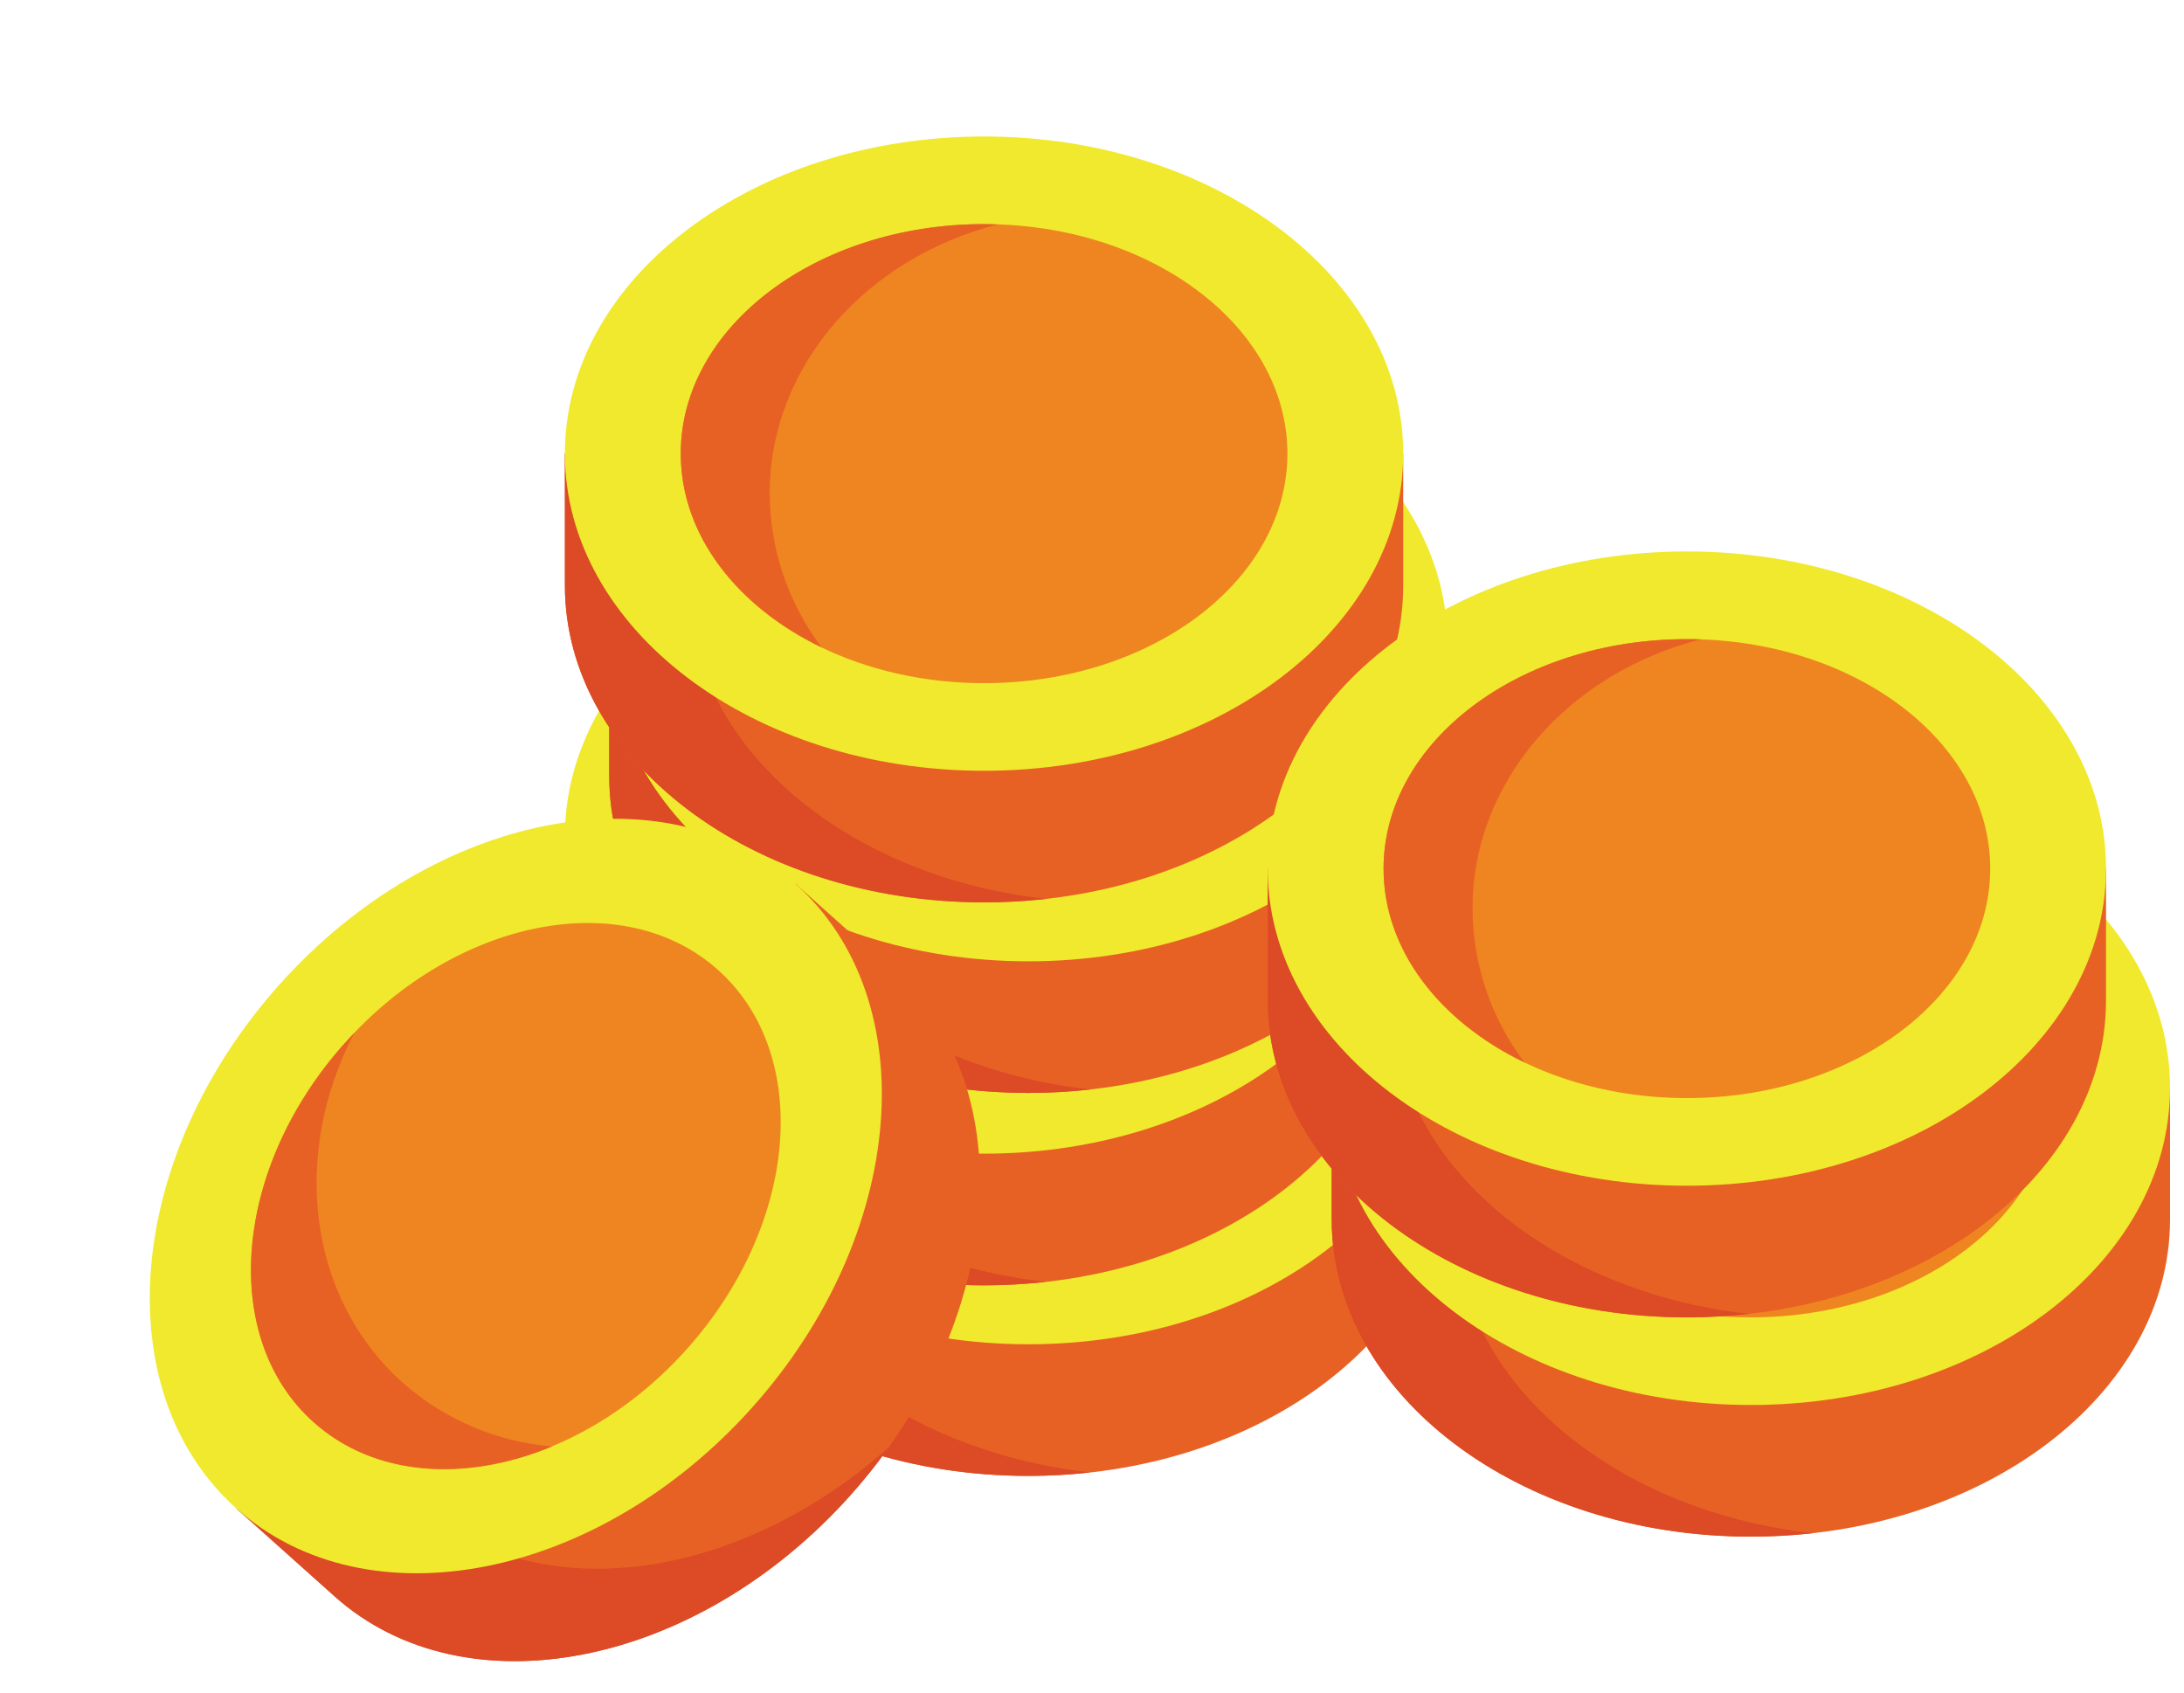 <svg width="40" height="31" viewBox="0 0 40 31" fill="none" xmlns="http://www.w3.org/2000/svg">
<g filter="url(#filter0_d_2127_5514)">
<path d="M26.511 19.223V16.812H25.82C24.61 14.808 21.937 13.415 18.834 13.415C15.732 13.415 13.059 14.808 11.848 16.812H11.158V19.223C11.158 22.431 14.595 25.032 18.834 25.032C23.075 25.032 26.511 22.435 26.511 19.223Z" fill="#E86124"/>
<path d="M13.426 19.223V16.812H14.117C15.177 15.057 17.361 13.771 19.969 13.478C19.592 13.436 19.213 13.415 18.834 13.415C15.732 13.415 13.059 14.808 11.848 16.812H11.158V19.223C11.158 22.431 14.595 25.032 18.834 25.032C19.213 25.032 19.592 25.011 19.969 24.968C16.266 24.554 13.426 22.14 13.426 19.223Z" fill="#DC4A26"/>
<path d="M18.834 22.621C23.074 22.621 26.512 20.02 26.512 16.813C26.512 13.605 23.074 11.004 18.834 11.004C14.595 11.004 11.158 13.605 11.158 16.813C11.158 20.02 14.595 22.621 18.834 22.621Z" fill="#F0E92D"/>
<path d="M18.834 21.016C21.903 21.016 24.39 19.134 24.39 16.813C24.39 14.491 21.903 12.61 18.834 12.61C15.766 12.61 13.279 14.491 13.279 16.813C13.279 19.134 15.766 21.016 18.834 21.016Z" fill="#EF8521"/>
<path d="M14.909 17.541C14.909 15.2 16.679 13.227 19.088 12.614C19.004 12.614 18.919 12.609 18.835 12.609C15.766 12.609 13.278 14.491 13.278 16.812C13.278 18.306 14.311 19.614 15.859 20.362C15.246 19.549 14.912 18.56 14.909 17.541Z" fill="#E86124"/>
<path d="M25.7 15.733V13.322H25.009C23.799 11.318 21.126 9.925 18.023 9.925C14.92 9.925 12.248 11.318 11.037 13.322H10.346V15.733C10.346 18.941 13.783 21.541 18.023 21.541C22.263 21.541 25.7 18.941 25.7 15.733Z" fill="#E86124"/>
<path d="M12.615 15.733V13.322H13.306C14.366 11.567 16.551 10.281 19.157 9.988C18.781 9.946 18.402 9.925 18.023 9.925C14.92 9.925 12.248 11.318 11.037 13.322H10.346V15.733C10.346 18.941 13.783 21.541 18.023 21.541C18.402 21.541 18.781 21.52 19.157 21.478C15.456 21.064 12.615 18.649 12.615 15.733Z" fill="#DC4A26"/>
<path d="M18.023 19.13C22.263 19.13 25.7 16.53 25.7 13.322C25.7 10.114 22.263 7.513 18.023 7.513C13.783 7.513 10.346 10.114 10.346 13.322C10.346 16.53 13.783 19.13 18.023 19.13Z" fill="#F0E92D"/>
<path d="M18.023 17.525C21.091 17.525 23.579 15.643 23.579 13.322C23.579 11.001 21.091 9.119 18.023 9.119C14.955 9.119 12.468 11.001 12.468 13.322C12.468 15.643 14.955 17.525 18.023 17.525Z" fill="#EF8521"/>
<path d="M14.098 14.051C14.098 11.71 15.868 9.737 18.278 9.124C18.193 9.124 18.109 9.119 18.023 9.119C14.955 9.119 12.468 11.001 12.468 13.322C12.468 14.816 13.5 16.124 15.049 16.872C14.434 16.06 14.101 15.07 14.098 14.051Z" fill="#E86124"/>
<path d="M26.511 12.21V9.799H25.82C24.61 7.794 21.937 6.401 18.834 6.401C15.732 6.401 13.059 7.794 11.848 9.799H11.158V12.21C11.158 15.418 14.595 18.017 18.834 18.017C23.075 18.017 26.511 15.418 26.511 12.21Z" fill="#E86124"/>
<path d="M13.426 12.21V9.799H14.117C15.177 8.043 17.361 6.757 19.969 6.465C19.592 6.422 19.213 6.401 18.834 6.401C15.732 6.401 13.059 7.794 11.848 9.799H11.158V12.21C11.158 15.418 14.595 18.017 18.834 18.017C19.213 18.018 19.592 17.997 19.969 17.955C16.266 17.54 13.426 15.126 13.426 12.21Z" fill="#DC4A26"/>
<path d="M18.834 15.607C23.074 15.607 26.512 13.006 26.512 9.798C26.512 6.591 23.074 3.99 18.834 3.99C14.595 3.99 11.158 6.591 11.158 9.798C11.158 13.006 14.595 15.607 18.834 15.607Z" fill="#F0E92D"/>
<path d="M18.834 14.002C21.903 14.002 24.39 12.12 24.39 9.798C24.39 7.477 21.903 5.595 18.834 5.595C15.766 5.595 13.279 7.477 13.279 9.798C13.279 12.12 15.766 14.002 18.834 14.002Z" fill="#EF8521"/>
<path d="M14.909 10.527C14.909 8.187 16.679 6.213 19.088 5.6C19.004 5.6 18.919 5.595 18.835 5.595C15.766 5.595 13.278 7.477 13.278 9.798C13.278 11.292 14.311 12.601 15.859 13.349C15.246 12.536 14.912 11.546 14.909 10.527Z" fill="#E86124"/>
<path d="M25.7 8.72V6.308H25.009C23.799 4.304 21.126 2.911 18.023 2.911C14.92 2.911 12.248 4.304 11.037 6.308H10.346V8.72C10.346 11.927 13.783 14.527 18.023 14.527C22.263 14.527 25.7 11.927 25.7 8.72Z" fill="#E86124"/>
<path d="M12.615 8.72V6.308H13.306C14.366 4.553 16.551 3.267 19.157 2.974C18.781 2.932 18.402 2.911 18.023 2.911C14.92 2.911 12.248 4.304 11.037 6.308H10.346V8.72C10.346 11.927 13.783 14.527 18.023 14.527C18.402 14.528 18.781 14.506 19.157 14.464C15.456 14.05 12.615 11.635 12.615 8.72Z" fill="#DC4A26"/>
<path d="M18.023 12.117C22.263 12.117 25.7 9.516 25.7 6.308C25.7 3.1 22.263 0.5 18.023 0.5C13.783 0.5 10.346 3.1 10.346 6.308C10.346 9.516 13.783 12.117 18.023 12.117Z" fill="#F0E92D"/>
<path d="M18.023 10.512C21.091 10.512 23.579 8.63 23.579 6.308C23.579 3.987 21.091 2.105 18.023 2.105C14.955 2.105 12.468 3.987 12.468 6.308C12.468 8.63 14.955 10.512 18.023 10.512Z" fill="#EF8521"/>
<path d="M14.098 7.037C14.098 4.696 15.868 2.723 18.278 2.11C18.193 2.11 18.109 2.104 18.023 2.104C14.955 2.104 12.468 3.986 12.468 6.308C12.468 7.802 13.5 9.11 15.049 9.858C14.435 9.045 14.101 8.055 14.098 7.037Z" fill="#E86124"/>
<path d="M39.744 20.336V17.924H39.053C37.842 15.92 35.17 14.527 32.067 14.527C28.964 14.527 26.291 15.92 25.081 17.924H24.39V20.336C24.39 23.544 27.827 26.144 32.067 26.144C36.307 26.144 39.744 23.541 39.744 20.336Z" fill="#E86124"/>
<path d="M26.658 20.336V17.924H27.349C28.409 16.169 30.594 14.883 33.201 14.591C32.825 14.548 32.446 14.527 32.067 14.527C28.964 14.527 26.291 15.92 25.081 17.924H24.39V20.336C24.39 23.544 27.827 26.144 32.067 26.144C32.446 26.144 32.824 26.123 33.201 26.081C29.499 25.666 26.658 23.252 26.658 20.336Z" fill="#DC4A26"/>
<path d="M32.067 23.733C36.307 23.733 39.744 21.133 39.744 17.924C39.744 14.717 36.307 12.116 32.067 12.116C27.827 12.116 24.39 14.717 24.39 17.924C24.39 21.133 27.827 23.733 32.067 23.733Z" fill="#F0E92D"/>
<path d="M32.067 22.128C35.135 22.128 37.623 20.246 37.623 17.925C37.623 15.603 35.135 13.721 32.067 13.721C28.999 13.721 26.512 15.603 26.512 17.925C26.512 20.246 28.999 22.128 32.067 22.128Z" fill="#EF8521"/>
<path d="M28.141 18.653C28.141 16.313 29.911 14.339 32.321 13.726C32.237 13.726 32.152 13.721 32.067 13.721C28.999 13.721 26.511 15.603 26.511 17.925C26.511 19.419 27.543 20.727 29.092 21.475C28.478 20.662 28.144 19.672 28.141 18.653Z" fill="#E86124"/>
<path d="M38.572 16.32V13.909H37.881C36.671 11.905 33.998 10.512 30.895 10.512C27.792 10.512 25.12 11.905 23.91 13.909H23.219V16.32C23.219 19.528 26.656 22.128 30.895 22.128C35.135 22.128 38.572 19.528 38.572 16.32Z" fill="#E86124"/>
<path d="M25.487 16.32V13.909H26.176C27.236 12.153 29.421 10.867 32.028 10.574C31.652 10.533 31.274 10.511 30.895 10.512C27.793 10.512 25.12 11.905 23.91 13.909H23.219V16.32C23.219 19.528 26.656 22.128 30.895 22.128C31.274 22.128 31.653 22.107 32.03 22.065C28.328 21.65 25.487 19.236 25.487 16.32Z" fill="#DC4A26"/>
<path d="M30.895 19.717C35.135 19.717 38.572 17.117 38.572 13.909C38.572 10.701 35.135 8.1 30.895 8.1C26.655 8.1 23.218 10.701 23.218 13.909C23.218 17.117 26.655 19.717 30.895 19.717Z" fill="#F0E92D"/>
<path d="M30.895 18.112C33.964 18.112 36.451 16.23 36.451 13.909C36.451 11.587 33.964 9.706 30.895 9.706C27.827 9.706 25.34 11.587 25.34 13.909C25.34 16.23 27.827 18.112 30.895 18.112Z" fill="#EF8521"/>
<path d="M26.97 14.637C26.97 12.297 28.74 10.323 31.15 9.71C31.066 9.707 30.981 9.706 30.895 9.706C27.827 9.706 25.34 11.587 25.34 13.909C25.34 15.403 26.372 16.711 27.921 17.459C27.307 16.646 26.973 15.656 26.97 14.637Z" fill="#E86124"/>
<path d="M16.363 15.79L14.566 14.183L14.105 14.699C11.804 14.265 8.985 15.329 6.916 17.641C4.848 19.954 4.104 22.878 4.792 25.113L4.331 25.629L6.128 27.236C8.519 29.375 12.749 28.547 15.575 25.386C18.402 22.226 18.754 17.929 16.363 15.79Z" fill="#E86124"/>
<path d="M7.639 25.544L5.842 23.936L6.303 23.42C5.702 21.46 6.197 18.976 7.719 16.836C7.436 17.089 7.168 17.358 6.916 17.642C4.851 19.955 4.104 22.878 4.791 25.114L4.33 25.63L6.127 27.238C8.518 29.376 12.748 28.548 15.575 25.388C15.827 25.106 16.064 24.811 16.283 24.503C13.506 26.98 9.813 27.488 7.639 25.544Z" fill="#DC4A26"/>
<path d="M13.777 23.778C16.603 20.618 16.956 16.322 14.565 14.184C12.174 12.045 7.945 12.873 5.118 16.033C2.291 19.194 1.938 23.489 4.329 25.628C6.72 27.766 10.95 26.938 13.777 23.778Z" fill="#F0E92D"/>
<path d="M12.58 22.708C14.626 20.421 14.881 17.312 13.151 15.765C11.421 14.217 8.36 14.817 6.315 17.104C4.269 19.39 4.014 22.499 5.744 24.047C7.474 25.594 10.535 24.995 12.58 22.708Z" fill="#EF8521"/>
<path d="M7.372 23.32C5.628 21.76 5.335 19.127 6.488 16.92C6.429 16.981 6.372 17.043 6.315 17.106C4.269 19.392 4.014 22.502 5.744 24.049C6.858 25.046 8.523 25.151 10.113 24.492C9.097 24.409 8.135 23.997 7.372 23.32Z" fill="#E86124"/>
</g>
<defs>
<filter id="filter0_d_2127_5514" x="2.744" y="0.5" width="37" height="29.925" filterUnits="userSpaceOnUse" color-interpolation-filters="sRGB">
<feFlood flood-opacity="0" result="BackgroundImageFix"/>
<feColorMatrix in="SourceAlpha" type="matrix" values="0 0 0 0 0 0 0 0 0 0 0 0 0 0 0 0 0 0 127 0" result="hardAlpha"/>
<feOffset dy="2"/>
<feComposite in2="hardAlpha" operator="out"/>
<feColorMatrix type="matrix" values="0 0 0 0 0 0 0 0 0 0 0 0 0 0 0 0 0 0 0.15 0"/>
<feBlend mode="normal" in2="BackgroundImageFix" result="effect1_dropShadow_2127_5514"/>
<feBlend mode="normal" in="SourceGraphic" in2="effect1_dropShadow_2127_5514" result="shape"/>
</filter>
</defs>
</svg>
